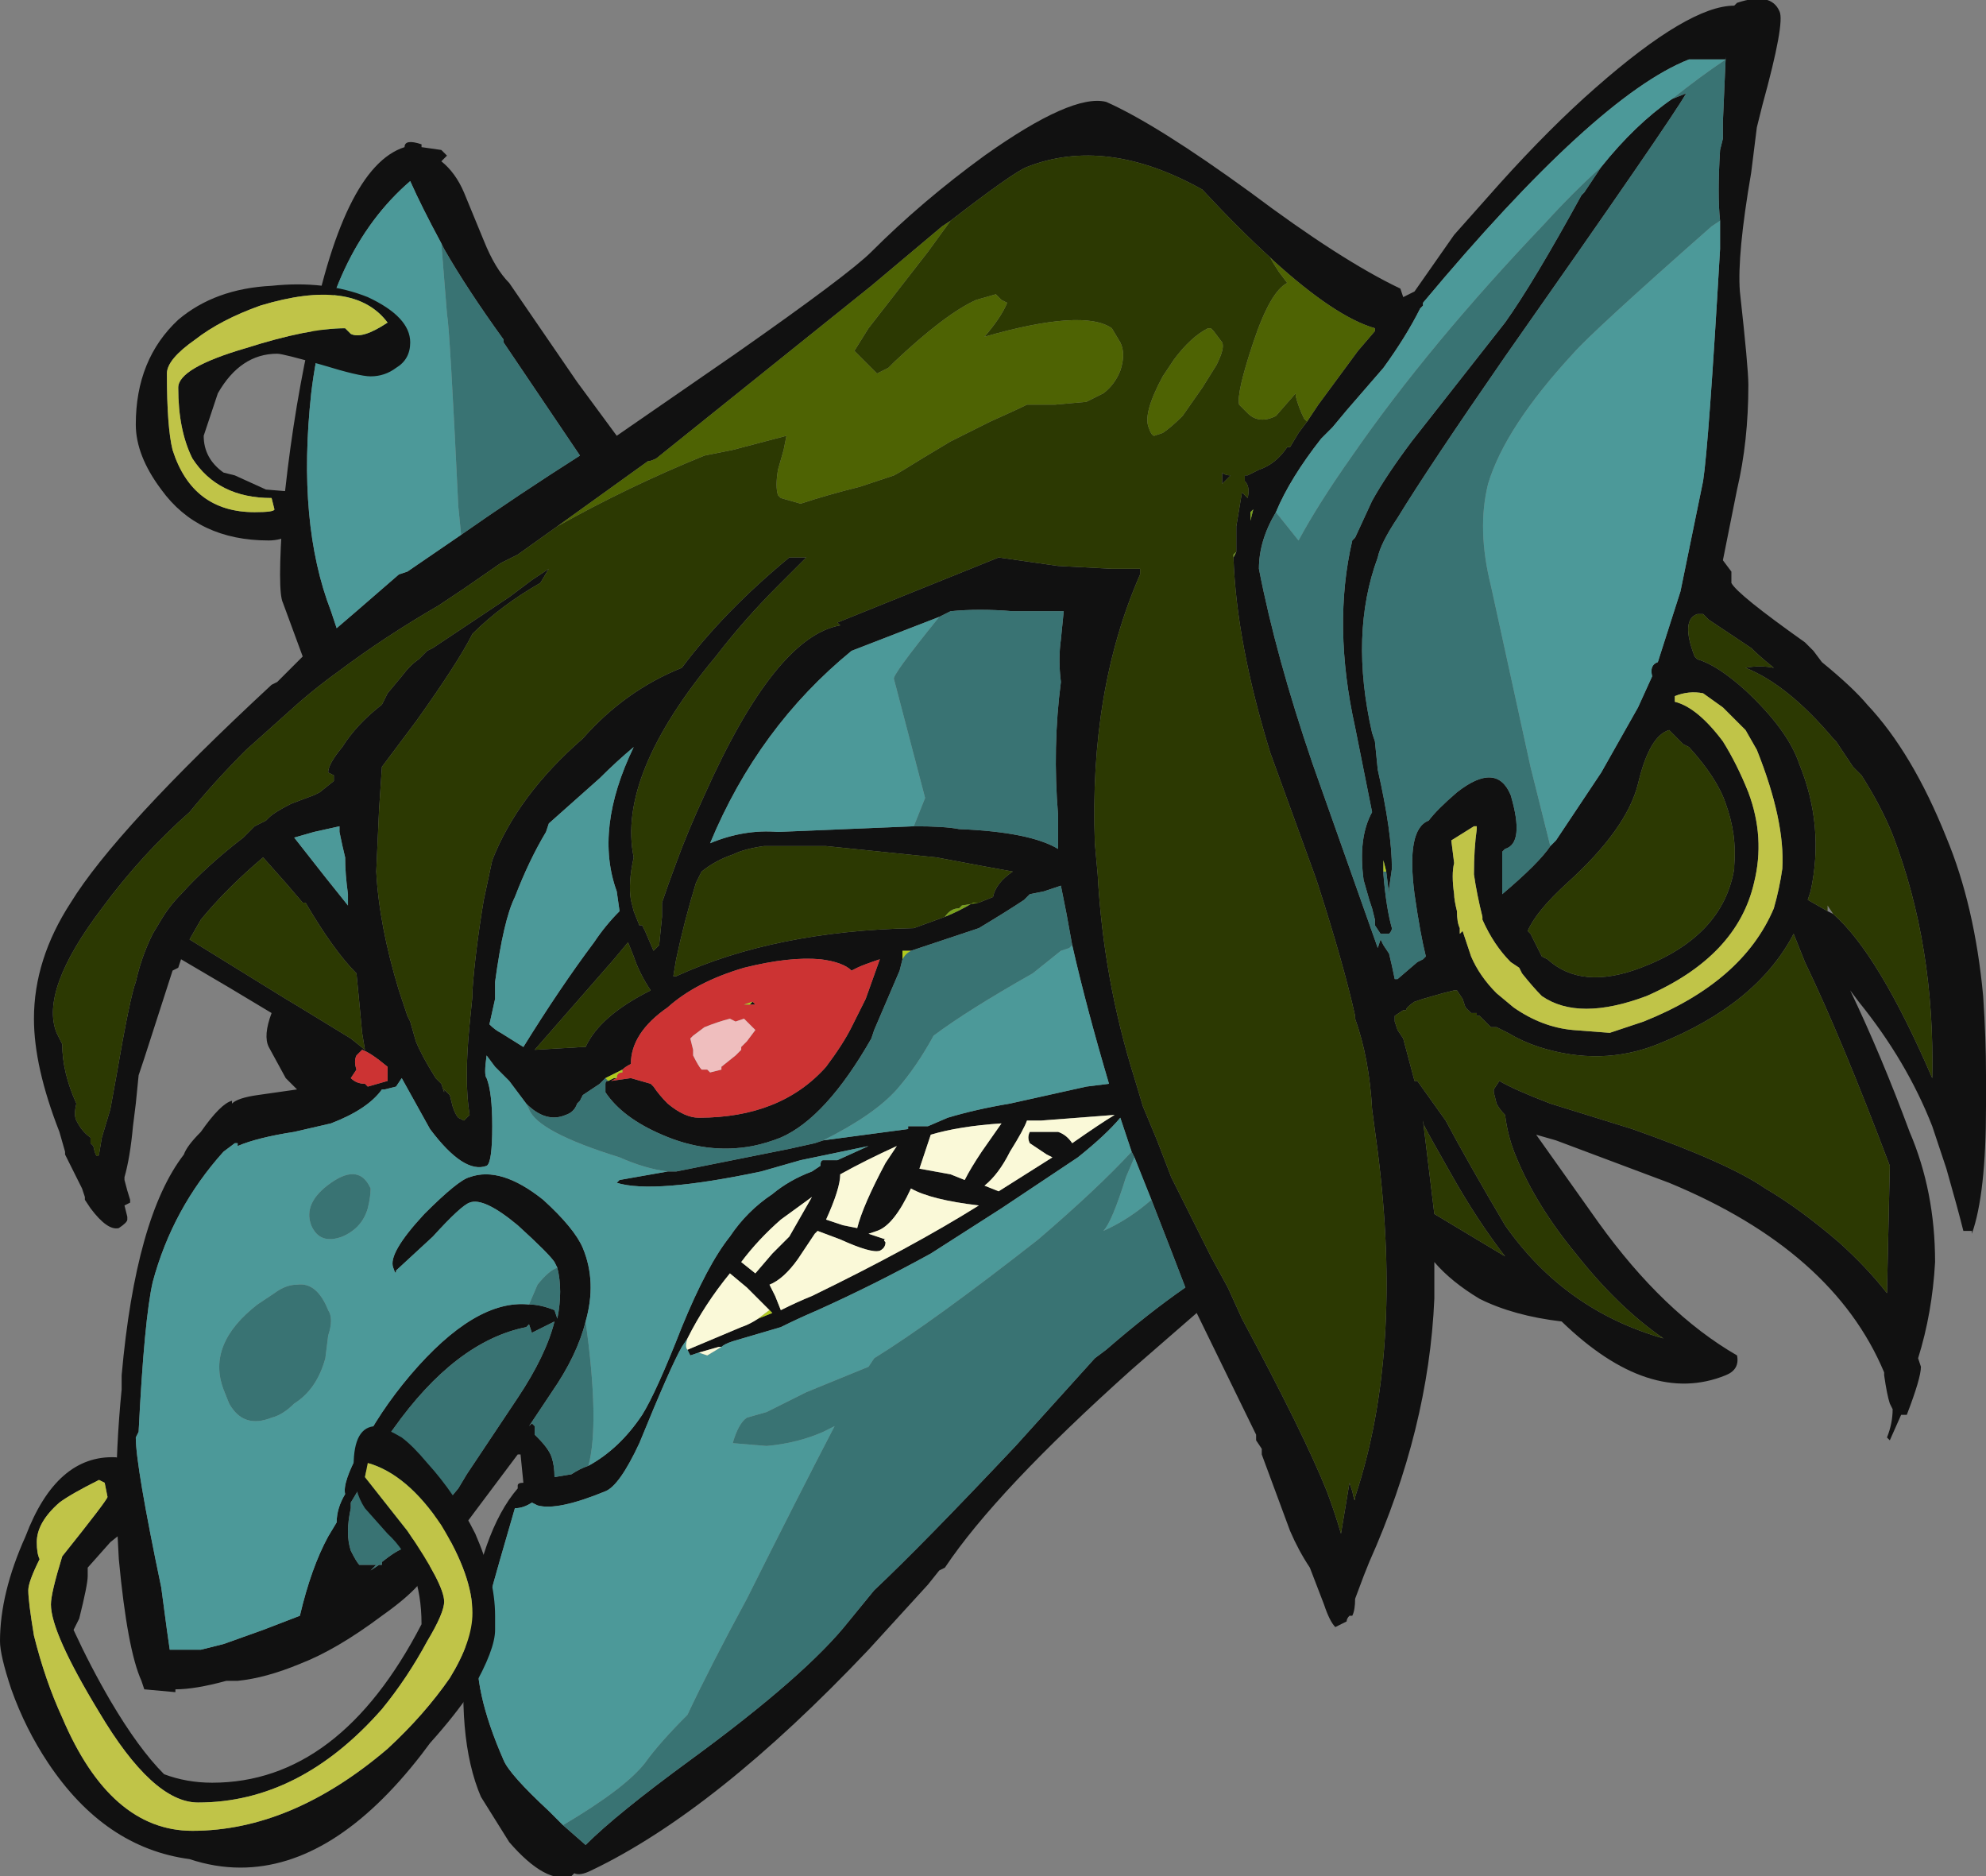 <?xml version="1.0" encoding="UTF-8" standalone="no"?>
<svg xmlns:ffdec="https://www.free-decompiler.com/flash" xmlns:xlink="http://www.w3.org/1999/xlink" ffdec:objectType="shape" height="33.15px" width="35.1px" xmlns="http://www.w3.org/2000/svg">
  <rect width="100%" height="100%" fill="#808080" stroke="none"/>
  <g transform="matrix(1.0, 0.0, 0.0, 1.0, -12.8, 6.05)">
    <path d="M20.25 -3.5 L20.25 -3.45 20.6 -3.4 20.7 -3.3 20.6 -3.2 Q20.85 -3.0 21.0 -2.65 L21.35 -1.8 Q21.55 -1.3 21.8 -1.05 L23.0 0.7 23.7 1.65 25.8 0.2 Q27.8 -1.2 28.2 -1.6 29.1 -2.5 30.2 -3.3 31.75 -4.4 32.35 -4.25 33.25 -3.85 34.9 -2.65 36.5 -1.45 37.55 -0.95 L37.6 -0.8 37.8 -0.9 38.5 -1.9 39.3 -2.8 Q40.2 -3.8 41.0 -4.5 42.65 -5.95 43.45 -5.95 L43.5 -6.0 Q44.1 -6.2 44.25 -5.85 44.35 -5.65 43.95 -4.2 L43.85 -3.8 43.75 -3.0 Q43.5 -1.55 43.55 -0.9 43.7 0.45 43.7 0.75 43.7 1.75 43.5 2.6 L43.25 3.85 43.4 4.05 43.4 4.25 Q43.5 4.45 44.7 5.3 L44.85 5.45 45.0 5.65 Q45.55 6.1 45.8 6.4 46.6 7.25 47.2 8.75 47.7 9.95 47.85 11.55 47.9 12.3 47.9 12.95 L47.9 13.5 Q47.9 15.05 47.65 15.75 L47.65 15.7 47.5 15.7 Q47.4 15.3 47.2 14.6 L46.95 13.85 Q46.5 12.7 45.65 11.65 L45.5 11.45 Q46.05 12.6 46.55 13.95 47.0 15.0 47.0 16.25 46.95 17.15 46.7 17.95 L46.75 18.1 Q46.75 18.3 46.5 18.95 L46.4 18.95 46.2 19.4 46.15 19.35 Q46.25 19.1 46.25 18.85 L46.2 18.75 Q46.15 18.6 46.1 18.25 L46.1 18.2 Q45.2 16.05 42.3 14.85 L40.3 14.1 39.95 14.0 41.05 15.55 Q42.2 17.15 43.5 17.9 43.55 18.15 43.3 18.25 41.95 18.8 40.4 17.3 39.55 17.2 38.95 16.9 38.45 16.6 38.15 16.25 L38.15 16.9 Q38.05 19.2 37.0 21.55 L36.9 21.8 36.75 22.2 Q36.75 22.4 36.7 22.5 L36.65 22.5 Q36.6 22.55 36.6 22.6 L36.4 22.7 Q36.3 22.6 36.2 22.3 L35.95 21.65 Q35.75 21.35 35.6 21.0 L35.1 19.65 35.1 19.55 35.0 19.4 35.0 19.3 33.95 17.15 32.8 18.15 Q30.4 20.3 29.5 21.65 L29.4 21.7 29.2 21.95 28.15 23.1 Q25.45 25.95 23.25 27.0 23.05 27.1 22.95 27.05 L22.9 27.1 Q22.45 27.25 21.8 26.5 L21.3 25.7 Q20.85 24.65 21.05 22.8 21.3 21.0 21.95 20.25 L21.95 20.2 Q21.95 20.15 22.05 20.15 L22.0 19.65 21.95 19.65 21.2 20.65 Q20.8 21.2 20.4 21.55 20.4 21.9 19.55 22.5 18.75 23.1 18.1 23.35 17.5 23.6 17.0 23.65 L16.8 23.65 Q16.25 23.8 15.9 23.8 L15.9 23.85 15.35 23.8 15.3 23.65 Q15.05 23.1 14.9 21.5 L14.85 20.55 Q14.85 19.5 14.95 18.5 L14.95 18.25 Q15.2 15.45 16.05 14.35 16.1 14.2 16.35 13.95 16.7 13.45 16.9 13.4 L16.9 13.45 Q17.0 13.35 17.35 13.3 L18.05 13.2 17.85 13.0 17.55 12.45 Q17.45 12.25 17.6 11.85 L16.85 11.4 16.0 10.9 15.95 11.05 15.85 11.1 15.35 12.65 15.25 12.95 15.2 13.45 15.15 13.85 Q15.1 14.4 15.0 14.75 L15.0 14.8 Q15.05 15.0 15.1 15.15 L15.1 15.2 15.0 15.25 15.05 15.45 15.05 15.5 Q15.05 15.55 14.9 15.65 14.7 15.7 14.4 15.3 L14.3 15.15 14.3 15.1 14.25 14.95 13.95 14.35 13.95 14.3 13.85 13.95 Q13.4 12.8 13.4 11.95 13.4 10.9 14.05 9.9 14.85 8.6 17.6 6.05 L17.7 6.0 18.15 5.55 17.8 4.6 Q17.7 4.4 17.8 3.0 17.95 1.45 18.25 0.05 18.85 -3.1 19.95 -3.45 19.95 -3.6 20.25 -3.5 M20.95 3.4 Q21.95 2.7 23.05 2.0 L21.7 0.0 21.7 -0.05 Q21.05 -0.95 20.65 -1.65 L20.6 -1.75 Q20.25 -2.4 20.05 -2.85 18.6 -1.6 18.3 0.9 18.05 3.2 18.65 4.75 L18.75 5.05 19.1 4.75 19.85 4.1 20.0 4.05 20.95 3.4 M35.25 -1.5 Q34.7 -2.0 34.05 -2.7 32.35 -3.65 30.95 -3.1 30.7 -3.0 29.6 -2.15 L29.45 -2.05 28.2 -1.0 24.4 2.05 Q24.3 2.1 24.25 2.1 L22.65 3.25 21.95 3.75 21.65 3.9 21.0 4.35 20.55 4.65 Q19.6 5.2 18.8 5.8 18.45 6.05 18.1 6.35 17.6 6.8 17.15 7.2 16.6 7.75 16.15 8.3 15.3 9.05 14.6 10.0 13.5 11.45 13.8 12.2 L13.9 12.4 Q13.9 12.9 14.15 13.45 14.1 13.65 14.15 13.75 14.25 13.95 14.4 14.05 L14.4 14.15 14.45 14.2 Q14.5 14.45 14.55 14.35 L14.6 14.05 14.75 13.55 14.85 13.0 Q15.1 11.55 15.2 11.3 15.3 10.85 15.5 10.45 L15.65 10.2 Q15.8 9.95 16.0 9.75 16.45 9.25 17.1 8.75 L17.3 8.55 17.5 8.45 17.55 8.4 Q17.65 8.3 17.95 8.15 L18.35 8.0 18.45 7.95 18.7 7.75 Q18.7 7.7 18.7 7.65 L18.6 7.6 Q18.6 7.45 18.85 7.15 19.1 6.75 19.55 6.4 L19.65 6.2 19.9 5.9 Q20.05 5.7 20.2 5.6 L20.35 5.45 20.45 5.4 21.8 4.5 22.2 4.2 22.5 4.0 22.35 4.25 Q21.65 4.65 21.15 5.15 20.9 5.65 20.15 6.7 L19.55 7.5 19.5 8.25 19.45 9.35 Q19.5 10.3 19.85 11.45 L20.0 11.9 20.05 12.0 20.15 12.35 Q20.25 12.6 20.5 13.0 L20.6 13.1 20.65 13.25 20.65 13.2 20.75 13.3 20.8 13.5 Q20.85 13.65 20.9 13.7 L21.0 13.75 21.1 13.65 Q21.0 13.05 21.1 12.05 L21.15 11.55 21.15 11.45 Q21.2 10.75 21.35 9.85 L21.5 9.15 Q21.95 8.0 23.1 7.0 23.85 6.15 24.85 5.75 25.6 4.75 26.75 3.8 L26.9 3.8 Q27.0 3.8 27.05 3.8 L26.55 4.3 Q25.95 4.9 25.45 5.55 23.7 7.65 24.0 9.1 23.9 9.55 23.95 9.85 L24.0 10.05 24.1 10.3 24.15 10.3 24.2 10.4 24.35 10.75 24.45 10.65 24.5 10.15 24.5 9.9 Q24.6 9.6 24.75 9.2 24.95 8.65 25.25 8.0 26.5 5.2 27.65 5.0 L27.6 4.95 30.45 3.8 31.5 3.95 32.45 4.0 32.95 4.0 32.95 4.1 Q32.05 6.15 32.15 8.85 L32.2 9.4 Q32.3 11.25 32.85 13.0 L33.0 13.5 33.25 14.1 33.5 14.75 34.2 16.15 34.5 16.7 34.75 17.25 Q35.85 19.3 36.25 20.3 36.4 20.7 36.5 21.05 L36.65 20.15 36.7 20.3 Q36.75 20.55 36.75 20.4 37.6 17.85 37.15 14.3 L37.05 13.55 Q37.0 12.65 36.75 11.95 L36.75 11.9 Q36.55 11.0 36.1 9.6 L36.05 9.45 35.25 7.25 Q34.65 5.3 34.6 3.8 L34.65 3.7 34.65 3.25 Q34.7 2.95 34.75 2.65 L34.85 2.75 Q34.9 2.55 34.8 2.45 L34.8 2.35 34.85 2.35 35.05 2.25 Q35.35 2.15 35.55 1.85 L35.6 1.85 35.75 1.6 35.9 1.4 36.1 1.1 36.8 0.15 37.1 -0.2 37.1 -0.25 Q36.4 -0.45 35.3 -1.45 L35.25 -1.5 M43.3 -5.0 L42.65 -5.0 Q41.0 -4.35 37.95 -0.7 L37.95 -0.65 37.9 -0.6 Q37.65 -0.1 37.25 0.45 L36.6 1.2 36.35 1.5 36.15 1.7 Q35.6 2.4 35.35 3.0 35.05 3.5 35.05 4.0 35.35 5.55 36.0 7.45 L37.15 10.7 37.2 10.55 37.25 10.65 37.35 10.8 Q37.4 11.0 37.45 11.25 L37.5 11.25 37.85 10.95 37.95 10.9 38.0 10.85 Q37.9 10.45 37.8 9.75 37.65 8.6 38.05 8.45 38.2 8.25 38.55 7.95 39.25 7.4 39.5 8.0 39.75 8.85 39.4 8.95 L39.35 9.0 39.35 9.75 Q40.0 9.2 40.2 8.9 L40.3 8.8 41.1 7.6 41.75 6.45 42.0 5.9 Q41.95 5.7 42.1 5.65 L42.5 4.4 42.9 2.45 Q43.0 1.8 43.2 -1.65 L43.2 -2.15 Q43.15 -2.6 43.2 -3.4 L43.25 -3.6 43.25 -3.9 43.3 -5.05 43.3 -5.0 M41.1 -3.1 Q41.7 -3.85 42.35 -4.3 L42.6 -4.4 Q42.35 -3.95 39.4 0.25 38.05 2.2 37.5 3.1 37.2 3.55 37.15 3.8 36.65 5.15 37.05 6.9 L37.1 7.05 37.15 7.55 Q37.4 8.65 37.4 9.3 L37.35 9.65 37.35 9.75 37.3 9.35 37.25 9.15 37.25 9.35 37.25 9.4 Q37.3 10.0 37.4 10.35 37.4 10.4 37.35 10.45 L37.2 10.45 37.1 10.3 37.1 10.2 37.05 10.0 37.0 9.85 36.9 9.5 Q36.8 8.75 37.05 8.3 L36.75 6.8 Q36.35 5.0 36.7 3.5 L36.75 3.45 37.05 2.8 Q37.3 2.35 37.75 1.75 L39.4 -0.35 Q39.9 -1.05 40.75 -2.6 L40.8 -2.65 41.1 -3.1 M45.2 10.1 Q46.0 10.8 46.95 13.0 47.0 10.65 46.25 8.7 46.05 8.2 45.7 7.65 L45.55 7.5 45.25 7.05 45.2 7.0 Q44.4 6.05 43.65 5.75 43.9 5.7 44.15 5.75 43.9 5.55 43.75 5.4 L43.0 4.9 42.9 4.8 42.8 4.8 Q42.5 4.9 42.75 5.55 L42.8 5.6 Q43.15 5.7 43.65 6.15 44.4 6.85 44.6 7.45 45.05 8.55 44.8 9.7 L44.75 9.85 45.1 10.05 45.2 10.1 M42.4 6.25 L42.4 6.35 Q42.8 6.45 43.25 7.05 43.5 7.45 43.7 7.95 44.0 8.75 43.8 9.55 43.5 10.85 41.9 11.55 40.7 12.0 40.05 11.55 39.9 11.4 39.7 11.15 L39.65 11.05 39.5 10.95 Q39.2 10.65 39.0 10.2 L39.0 10.15 Q38.9 9.75 38.85 9.4 38.85 8.95 38.9 8.6 L38.9 8.55 38.85 8.55 38.45 8.8 38.5 9.2 Q38.45 9.4 38.5 9.75 38.5 9.85 38.55 10.05 38.55 10.25 38.6 10.35 L38.6 10.45 38.65 10.4 38.8 10.85 Q38.95 11.2 39.25 11.5 L39.55 11.75 Q40.05 12.1 40.6 12.15 L41.25 12.2 41.85 12.0 Q43.6 11.3 44.15 10.0 44.25 9.65 44.3 9.3 44.35 8.45 43.85 7.2 L43.65 6.85 43.25 6.45 42.9 6.2 Q42.65 6.15 42.4 6.25 M42.3 6.85 Q41.95 6.95 41.75 7.8 41.55 8.6 40.5 9.55 39.95 10.05 39.8 10.4 L39.85 10.45 40.05 10.85 40.15 10.9 Q40.75 11.45 41.8 11.05 43.25 10.5 43.45 9.3 L43.45 9.25 Q43.5 8.7 43.3 8.15 43.15 7.7 42.65 7.15 L42.55 7.1 42.3 6.85 M34.9 3.15 L34.95 2.95 34.9 3.0 34.9 3.15 M37.45 11.9 L37.45 12.0 37.5 12.15 37.6 12.3 37.8 13.05 37.85 13.05 38.35 13.75 Q38.75 14.5 39.4 15.6 40.45 17.1 42.2 17.6 41.4 17.05 40.65 16.1 39.95 15.25 39.6 14.4 39.45 14.05 39.4 13.65 39.3 13.55 39.25 13.45 L39.2 13.25 39.2 13.2 39.3 13.05 Q39.55 13.2 40.2 13.45 L41.65 13.9 Q43.35 14.5 44.0 14.95 44.6 15.3 45.3 15.9 45.8 16.35 46.15 16.8 L46.2 14.55 Q45.35 12.3 44.7 10.95 L44.5 10.45 Q43.85 11.7 42.1 12.4 41.1 12.8 40.0 12.45 39.7 12.35 39.45 12.2 L39.25 12.1 39.15 12.1 38.95 11.9 38.9 11.9 38.9 11.85 38.8 11.85 38.7 11.75 38.65 11.6 38.55 11.45 38.5 11.45 38.3 11.5 37.95 11.6 37.8 11.65 Q37.65 11.75 37.65 11.8 L37.6 11.8 37.45 11.9 M37.95 13.75 L38.15 15.4 39.4 16.15 Q38.9 15.5 38.45 14.7 38.05 14.0 37.95 13.8 L37.95 13.75 M34.55 2.35 L34.4 2.5 34.4 2.3 Q34.45 2.35 34.55 2.35 M28.95 8.55 Q29.5 8.55 29.75 8.6 31.0 8.65 31.5 8.95 L31.5 8.35 Q31.4 7.15 31.55 6.0 31.5 5.6 31.55 5.25 L31.6 4.75 30.7 4.75 Q30.1 4.7 29.6 4.75 L29.4 4.85 27.85 5.45 Q26.2 6.8 25.35 8.85 25.95 8.6 26.55 8.65 L28.95 8.55 M30.1 9.9 L30.35 9.8 Q30.4 9.55 30.7 9.35 L30.15 9.25 29.35 9.1 27.4 8.9 26.3 8.9 Q25.95 8.95 25.75 9.05 25.45 9.15 25.2 9.35 L25.1 9.55 Q24.9 10.2 24.75 10.9 L24.7 11.2 24.75 11.2 Q26.5 10.4 28.95 10.35 L29.5 10.15 Q29.75 10.05 30.0 9.9 L30.1 9.9 M23.4 7.7 L22.5 8.5 22.45 8.65 Q22.15 9.15 21.9 9.8 21.7 10.2 21.55 11.3 L21.55 11.6 21.45 12.05 Q21.55 12.15 21.65 12.2 L22.05 12.45 Q22.7 11.4 23.3 10.6 23.5 10.3 23.75 10.05 L23.7 9.7 Q23.3 8.6 24.0 7.15 23.7 7.4 23.4 7.7 M24.0 10.85 L23.9 10.6 23.65 10.9 22.25 12.5 23.1 12.45 23.15 12.45 Q23.4 11.9 24.3 11.45 24.1 11.15 24.0 10.85 M23.7 13.0 L23.6 13.05 23.95 13.0 24.3 13.1 24.35 13.15 Q24.45 13.3 24.6 13.45 24.9 13.7 25.15 13.7 26.6 13.7 27.4 12.8 27.7 12.4 27.85 12.1 L28.1 11.6 28.35 10.9 Q28.05 11.0 27.95 11.05 L27.85 11.1 Q27.7 10.95 27.3 10.9 26.75 10.85 25.95 11.05 25.1 11.3 24.6 11.75 23.95 12.2 23.95 12.75 23.85 12.8 23.8 12.85 L23.5 13.0 23.4 13.1 23.1 13.3 23.05 13.4 23.0 13.45 Q22.95 13.6 22.8 13.65 22.45 13.8 22.1 13.45 L21.8 13.05 21.55 12.8 21.4 12.6 Q21.35 12.95 21.4 13.0 21.5 13.25 21.5 13.85 21.5 14.5 21.4 14.55 21.0 14.7 20.4 13.9 L19.9 13.0 19.8 13.15 19.6 13.2 19.55 13.2 Q19.3 13.55 18.65 13.8 L18.0 13.95 Q17.35 14.05 17.0 14.2 L17.0 14.15 16.95 14.15 16.75 14.3 Q15.85 15.3 15.5 16.6 15.35 17.25 15.25 19.25 L15.2 19.35 Q15.2 19.85 15.65 22.0 L15.75 22.75 15.8 23.1 16.35 23.1 16.75 23.0 17.45 22.75 18.1 22.5 Q18.3 21.65 18.6 21.1 L18.75 20.85 Q18.75 20.6 18.9 20.35 18.85 20.15 19.15 19.6 19.5 18.9 20.05 18.25 21.2 16.9 22.15 17.0 22.35 17.0 22.6 17.1 L22.65 17.25 Q22.75 16.75 22.65 16.35 L22.6 16.25 Q22.5 16.1 21.95 15.6 21.35 15.1 21.1 15.2 20.95 15.25 20.45 15.8 L19.8 16.4 Q19.8 16.5 19.75 16.35 19.65 16.1 20.3 15.4 20.9 14.8 21.1 14.75 21.65 14.55 22.4 15.15 22.95 15.65 23.1 16.0 23.35 16.6 23.15 17.3 23.0 17.9 22.55 18.55 L22.15 19.15 22.2 19.1 22.25 19.15 22.25 19.3 22.3 19.35 Q22.5 19.55 22.55 19.7 22.6 19.85 22.6 20.05 L22.9 20.0 Q23.05 19.9 23.2 19.85 23.75 19.55 24.15 18.95 24.4 18.55 24.85 17.4 25.3 16.3 25.7 15.8 26.0 15.35 26.45 15.05 26.75 14.8 27.15 14.65 L27.3 14.55 Q27.3 14.45 27.35 14.45 L27.6 14.45 28.15 14.2 26.95 14.45 26.25 14.65 Q24.35 15.05 23.7 14.85 L23.75 14.8 24.6 14.65 24.75 14.65 26.75 14.25 27.2 14.15 27.35 14.1 28.85 13.9 28.85 13.85 29.2 13.85 29.55 13.7 Q30.05 13.55 30.65 13.45 L32.0 13.15 32.4 13.1 Q32.0 11.75 31.75 10.65 L31.65 10.1 31.55 9.6 31.25 9.7 31.0 9.75 30.9 9.85 Q30.6 10.05 30.1 10.35 L28.9 10.75 28.75 10.75 28.75 10.9 28.7 11.1 28.25 12.15 28.2 12.3 Q27.4 13.7 26.6 14.05 26.35 14.15 26.1 14.2 25.3 14.35 24.5 14.0 23.8 13.7 23.5 13.25 L23.5 13.1 Q23.5 13.05 23.55 13.05 L23.65 13.0 23.7 13.0 M26.05 11.7 L26.1 11.65 26.15 11.7 26.05 11.7 M31.5 13.95 Q31.65 14.0 31.75 14.15 32.25 13.8 32.5 13.65 L31.2 13.75 30.95 13.75 Q30.9 13.9 30.65 14.3 30.45 14.7 30.2 14.9 L30.45 15.0 31.4 14.4 31.3 14.35 31.0 14.15 Q30.95 14.05 31.0 13.95 L31.5 13.95 M29.25 14.0 L29.05 14.6 29.6 14.7 29.85 14.8 Q29.95 14.6 30.15 14.3 L30.5 13.8 Q29.75 13.85 29.25 14.0 M32.85 14.4 L32.8 14.3 32.6 13.7 Q32.35 14.0 31.85 14.4 L30.5 15.3 29.25 16.1 Q28.25 16.65 27.25 17.1 26.9 17.25 26.6 17.4 L25.75 17.65 Q25.6 17.7 25.55 17.75 L25.5 17.75 25.15 17.85 25.0 17.9 24.95 17.8 25.9 17.4 Q26.05 17.35 26.2 17.25 L26.45 17.15 26.4 17.1 26.0 16.7 25.7 16.45 Q25.25 17.0 24.95 17.6 L24.85 17.75 Q24.65 18.1 24.1 19.45 23.75 20.2 23.5 20.3 22.65 20.65 22.3 20.55 L22.2 20.5 Q22.05 20.6 21.9 20.6 21.3 22.65 21.25 23.0 21.15 23.8 21.7 25.05 21.8 25.3 22.5 25.95 L22.75 26.2 23.15 26.55 Q23.7 26.0 25.0 25.05 27.05 23.55 27.8 22.6 L28.25 22.05 Q29.1 21.25 30.75 19.5 L32.15 17.95 32.35 17.8 Q33.1 17.15 33.75 16.7 L33.5 16.05 33.15 15.15 32.85 14.4 M28.65 14.2 Q28.1 14.45 27.65 14.7 27.65 14.95 27.4 15.5 L27.7 15.6 27.95 15.65 Q28.05 15.25 28.45 14.5 L28.65 14.2 M28.15 15.75 L28.45 15.85 Q28.4 15.85 28.45 15.9 28.45 16.0 28.35 16.05 28.2 16.1 27.65 15.85 L27.25 15.7 27.2 15.75 26.9 16.2 Q26.65 16.55 26.4 16.65 L26.5 16.85 26.6 17.1 Q26.9 16.95 27.15 16.85 28.9 16.0 30.1 15.25 29.25 15.15 28.9 14.95 28.6 15.6 28.3 15.7 L28.15 15.75 M26.6 15.5 Q26.2 15.85 25.9 16.25 L26.15 16.45 26.45 16.1 26.75 15.8 27.15 15.1 26.6 15.5 M16.15 10.55 L17.85 11.6 18.1 11.75 19.0 12.3 19.25 12.5 19.2 12.2 Q19.15 11.65 19.1 11.15 18.7 10.75 18.2 9.9 L18.15 9.9 17.85 9.55 17.45 9.1 Q16.8 9.65 16.35 10.2 L16.15 10.55 M18.35 8.65 L18.0 8.75 18.55 9.45 18.95 9.95 18.95 9.75 Q18.9 9.4 18.9 9.1 18.85 8.9 18.8 8.65 L18.8 8.55 18.35 8.65 M19.65 13.05 L19.65 12.8 Q19.35 12.55 19.2 12.5 L19.1 12.6 Q19.05 12.7 19.1 12.85 L19.0 13.0 Q19.1 13.1 19.25 13.1 L19.3 13.15 19.65 13.05 M22.15 17.35 L22.1 17.4 Q20.85 17.65 19.75 19.2 19.3 19.8 19.15 20.25 L19.0 20.5 19.0 20.6 Q18.9 21.05 19.0 21.35 19.1 21.55 19.15 21.6 L19.45 21.6 Q19.4 21.65 19.35 21.7 L19.5 21.6 19.55 21.6 19.55 21.55 Q19.8 21.35 19.95 21.3 L20.65 20.55 20.9 20.25 21.05 20.0 21.95 18.65 Q22.45 17.9 22.6 17.3 L22.2 17.5 22.15 17.35" fill="#111111" fill-rule="evenodd" stroke="none"/>
    <path d="M20.6 -1.75 L20.65 -1.65 Q21.05 -0.95 21.7 -0.05 L21.7 0.0 23.05 2.0 Q21.95 2.7 20.95 3.4 L20.9 2.9 Q20.75 -0.25 20.7 -0.5 L20.6 -1.75 M35.35 3.0 L35.75 3.5 Q36.1 2.85 36.7 2.0 38.05 0.05 40.1 -2.1 40.6 -2.65 41.1 -3.1 L40.8 -2.65 40.75 -2.6 Q39.9 -1.05 39.4 -0.35 L37.75 1.75 Q37.3 2.35 37.05 2.8 L36.75 3.45 36.7 3.5 Q36.35 5.0 36.75 6.8 L37.05 8.3 Q36.8 8.75 36.9 9.5 L37.0 9.85 37.05 10.0 37.1 10.2 37.1 10.3 37.2 10.45 37.35 10.45 Q37.4 10.4 37.4 10.35 37.3 10.0 37.25 9.4 L37.25 9.35 37.3 9.35 37.35 9.75 37.35 9.65 37.4 9.3 Q37.4 8.65 37.15 7.55 L37.1 7.05 37.05 6.9 Q36.65 5.15 37.15 3.8 37.2 3.55 37.5 3.1 38.05 2.2 39.4 0.25 42.35 -3.95 42.6 -4.4 L42.35 -4.3 Q42.85 -4.7 43.3 -5.0 L43.3 -5.05 43.25 -3.9 43.25 -3.6 43.2 -3.4 Q43.15 -2.6 43.2 -2.15 L43.05 -2.05 Q40.95 -0.2 40.6 0.2 39.4 1.5 39.1 2.5 38.9 3.3 39.15 4.3 L39.85 7.5 40.2 8.9 Q40.0 9.2 39.35 9.75 L39.35 9.0 39.4 8.95 Q39.75 8.85 39.5 8.0 39.25 7.4 38.55 7.95 38.2 8.25 38.05 8.45 37.65 8.6 37.8 9.75 37.9 10.45 38.0 10.85 L37.95 10.9 37.85 10.95 37.5 11.25 37.45 11.25 Q37.4 11.0 37.35 10.8 L37.25 10.65 37.2 10.55 37.15 10.7 36.0 7.45 Q35.35 5.55 35.05 4.0 35.05 3.5 35.35 3.0 M29.4 4.85 L29.6 4.75 Q30.1 4.7 30.7 4.75 L31.6 4.75 31.55 5.25 Q31.5 5.6 31.55 6.0 31.4 7.15 31.5 8.35 L31.5 8.95 Q31.0 8.65 29.75 8.6 29.5 8.55 28.95 8.55 L29.15 8.05 28.6 5.95 Q28.55 5.9 29.4 4.85 M23.55 13.05 Q23.5 13.05 23.5 13.1 L23.5 13.25 Q23.8 13.7 24.5 14.0 25.3 14.35 26.1 14.2 26.35 14.15 26.6 14.05 27.4 13.7 28.2 12.3 L28.25 12.15 28.7 11.1 28.75 10.9 Q28.8 10.8 28.9 10.75 L30.1 10.35 Q30.6 10.05 30.9 9.85 L31.0 9.75 31.25 9.7 31.55 9.6 31.65 10.1 31.75 10.65 31.7 10.7 31.55 10.75 31.05 11.15 Q29.9 11.8 29.3 12.25 29.0 12.8 28.65 13.2 28.25 13.65 27.35 14.1 L27.2 14.15 26.75 14.25 24.75 14.65 24.6 14.65 Q24.2 14.6 23.75 14.4 22.3 13.95 22.15 13.55 L22.1 13.45 Q22.45 13.8 22.8 13.65 22.95 13.6 23.0 13.45 L23.05 13.4 23.1 13.3 23.4 13.1 23.5 13.0 23.55 13.05 M23.2 19.85 Q23.05 19.9 22.9 20.0 L22.6 20.05 Q22.6 19.85 22.55 19.7 22.5 19.55 22.3 19.35 L22.25 19.3 22.25 19.15 22.2 19.1 22.15 19.15 22.55 18.55 Q23.0 17.9 23.15 17.3 23.4 19.1 23.2 19.85 M22.65 16.35 Q22.75 16.75 22.65 17.25 L22.6 17.1 Q22.35 17.0 22.15 17.0 L22.3 16.65 Q22.5 16.4 22.65 16.35 M32.8 14.3 L32.85 14.4 32.7 14.75 Q32.45 15.55 32.3 15.7 32.75 15.5 33.15 15.15 L33.5 16.05 33.75 16.7 Q33.1 17.15 32.35 17.8 L32.15 17.95 30.75 19.5 Q29.1 21.25 28.25 22.05 L27.8 22.6 Q27.05 23.55 25.0 25.05 23.7 26.0 23.15 26.55 L22.75 26.2 Q23.85 25.55 24.2 25.1 24.45 24.75 24.95 24.25 25.35 23.4 26.0 22.2 26.9 20.4 27.55 19.15 L27.35 19.25 Q26.9 19.45 26.35 19.5 L25.75 19.45 Q25.85 19.1 26.0 19.0 L26.35 18.9 27.05 18.55 28.15 18.1 28.25 17.95 Q29.3 17.3 31.15 15.85 32.2 14.95 32.8 14.3 M22.15 17.35 L22.2 17.5 22.6 17.3 Q22.45 17.9 21.95 18.65 L21.05 20.0 20.9 20.25 20.65 20.55 19.95 21.3 Q19.8 21.35 19.55 21.55 L19.55 21.6 19.5 21.6 19.35 21.7 Q19.4 21.65 19.45 21.6 L19.15 21.6 Q19.1 21.55 19.0 21.35 18.9 21.05 19.0 20.6 L19.0 20.5 19.15 20.25 Q19.3 19.8 19.75 19.2 20.85 17.65 22.1 17.4 L22.15 17.35 M18.85 15.8 Q18.45 15.95 18.3 15.6 18.15 15.2 18.65 14.85 19.15 14.5 19.35 14.95 19.35 15.1 19.3 15.3 19.2 15.65 18.85 15.8 M18.6 17.1 Q18.7 17.25 18.6 17.55 L18.55 17.95 Q18.4 18.5 18.0 18.75 17.8 18.95 17.6 19.0 17.1 19.2 16.85 18.75 L16.75 18.5 Q16.45 17.7 17.35 17.0 L17.65 16.8 Q17.85 16.65 18.05 16.65 18.4 16.6 18.6 17.1" fill="#397373" fill-rule="evenodd" stroke="none"/>
    <path d="M20.6 -1.75 L20.7 -0.5 Q20.75 -0.25 20.9 2.9 L20.95 3.4 20.0 4.05 19.85 4.1 19.1 4.75 18.75 5.05 18.65 4.75 Q18.05 3.2 18.3 0.9 18.6 -1.6 20.05 -2.85 20.25 -2.4 20.6 -1.75 M35.35 3.0 Q35.6 2.4 36.15 1.7 L36.35 1.5 36.6 1.2 37.25 0.45 Q37.65 -0.1 37.9 -0.6 L37.95 -0.65 37.95 -0.7 Q41.0 -4.35 42.65 -5.0 L43.3 -5.0 Q42.85 -4.7 42.35 -4.3 41.7 -3.85 41.1 -3.1 40.6 -2.65 40.1 -2.1 38.05 0.05 36.7 2.0 36.1 2.85 35.75 3.5 L35.35 3.0 M43.2 -2.15 L43.2 -1.65 Q43.0 1.8 42.9 2.45 L42.5 4.4 42.1 5.65 Q41.95 5.7 42.0 5.9 L41.75 6.45 41.1 7.6 40.3 8.8 40.2 8.9 39.85 7.5 39.15 4.3 Q38.9 3.3 39.1 2.5 39.4 1.5 40.6 0.2 40.95 -0.2 43.05 -2.05 L43.2 -2.15 M29.4 4.85 Q28.55 5.9 28.6 5.95 L29.15 8.05 28.95 8.55 26.55 8.65 Q25.95 8.6 25.35 8.85 26.2 6.8 27.85 5.45 L29.4 4.85 M23.4 7.7 Q23.7 7.4 24.0 7.15 23.3 8.6 23.7 9.7 L23.75 10.05 Q23.5 10.3 23.3 10.6 22.7 11.4 22.05 12.45 L21.65 12.2 Q21.55 12.15 21.45 12.05 L21.55 11.6 21.55 11.3 Q21.7 10.2 21.9 9.8 22.15 9.15 22.45 8.65 L22.5 8.5 23.4 7.7 M31.75 10.65 Q32.0 11.75 32.4 13.1 L32.0 13.15 30.65 13.45 Q30.05 13.55 29.55 13.7 L29.2 13.85 28.85 13.85 28.85 13.9 27.35 14.1 Q28.25 13.65 28.65 13.2 29.0 12.8 29.3 12.25 29.9 11.8 31.05 11.15 L31.55 10.75 31.7 10.7 31.75 10.65 M24.6 14.65 L23.75 14.8 23.7 14.85 Q24.35 15.05 26.25 14.65 L26.95 14.45 28.15 14.2 27.6 14.45 27.35 14.45 Q27.3 14.45 27.3 14.55 L27.15 14.65 Q26.75 14.8 26.45 15.05 26.0 15.35 25.7 15.8 25.3 16.3 24.85 17.4 24.4 18.55 24.15 18.95 23.75 19.55 23.2 19.85 23.4 19.1 23.15 17.3 23.35 16.6 23.1 16.0 22.95 15.65 22.4 15.15 21.65 14.55 21.1 14.75 20.9 14.8 20.3 15.4 19.65 16.1 19.75 16.35 19.8 16.5 19.8 16.4 L20.45 15.8 Q20.95 15.25 21.1 15.2 21.35 15.1 21.95 15.6 22.5 16.1 22.6 16.25 L22.65 16.35 Q22.5 16.4 22.3 16.65 L22.15 17.0 Q21.2 16.9 20.05 18.25 19.5 18.9 19.15 19.6 18.85 20.15 18.9 20.35 18.75 20.6 18.75 20.85 L18.6 21.1 Q18.3 21.65 18.1 22.5 L17.45 22.75 16.75 23.0 16.35 23.1 15.8 23.1 15.75 22.75 15.65 22.0 Q15.2 19.85 15.2 19.35 L15.25 19.25 Q15.35 17.25 15.5 16.6 15.85 15.3 16.75 14.3 L16.95 14.15 17.0 14.15 17.0 14.2 Q17.35 14.05 18.0 13.95 L18.65 13.8 Q19.3 13.55 19.55 13.2 L19.6 13.2 19.8 13.15 19.9 13.0 20.4 13.9 Q21.0 14.7 21.4 14.55 21.5 14.5 21.5 13.85 21.5 13.25 21.4 13.0 21.35 12.95 21.4 12.6 L21.55 12.8 21.8 13.05 22.1 13.45 22.15 13.55 Q22.3 13.95 23.75 14.4 24.2 14.6 24.6 14.65 M32.8 14.3 Q32.2 14.95 31.15 15.85 29.3 17.3 28.25 17.95 L28.15 18.1 27.05 18.55 26.35 18.9 26.0 19.0 Q25.85 19.1 25.75 19.45 L26.35 19.5 Q26.9 19.45 27.35 19.25 L27.55 19.15 Q26.9 20.4 26.0 22.2 25.35 23.4 24.95 24.25 24.45 24.75 24.2 25.1 23.85 25.55 22.75 26.2 L22.5 25.95 Q21.8 25.3 21.7 25.05 21.15 23.8 21.25 23.0 21.3 22.65 21.9 20.6 22.05 20.6 22.2 20.5 L22.3 20.55 Q22.65 20.65 23.5 20.3 23.75 20.2 24.1 19.45 24.65 18.1 24.85 17.75 L24.95 17.6 Q24.9 17.75 24.95 17.8 L25.0 17.9 25.15 17.85 25.3 17.9 25.55 17.75 Q25.6 17.7 25.75 17.65 L26.6 17.4 Q26.9 17.25 27.25 17.1 28.25 16.65 29.25 16.1 L30.5 15.3 31.85 14.4 Q32.35 14.0 32.6 13.7 L32.8 14.3 M33.15 15.15 Q32.75 15.5 32.3 15.7 32.45 15.55 32.7 14.75 L32.85 14.4 33.15 15.15 M18.35 8.65 L18.8 8.55 18.8 8.65 Q18.85 8.9 18.9 9.1 18.9 9.4 18.95 9.75 L18.95 9.95 18.55 9.45 18.0 8.75 18.35 8.65 M18.6 17.1 Q18.4 16.6 18.05 16.65 17.85 16.65 17.65 16.8 L17.35 17.0 Q16.45 17.7 16.75 18.5 L16.85 18.75 Q17.1 19.2 17.6 19.0 17.8 18.95 18.0 18.75 18.4 18.5 18.55 17.95 L18.6 17.55 Q18.7 17.25 18.6 17.1 M18.85 15.8 Q19.2 15.65 19.3 15.3 19.35 15.1 19.35 14.95 19.15 14.5 18.65 14.85 18.15 15.2 18.3 15.6 18.45 15.95 18.85 15.8" fill="#4c9999" fill-rule="evenodd" stroke="none"/>
    <path d="M42.4 6.25 Q42.65 6.15 42.9 6.2 L43.25 6.45 43.65 6.85 43.85 7.2 Q44.35 8.45 44.3 9.3 44.25 9.65 44.15 10.0 43.6 11.3 41.85 12.0 L41.25 12.2 40.6 12.15 Q40.05 12.1 39.55 11.75 L39.25 11.5 Q38.95 11.2 38.8 10.85 L38.65 10.4 38.6 10.45 38.6 10.35 Q38.55 10.25 38.55 10.05 38.5 9.85 38.5 9.75 38.45 9.4 38.5 9.2 L38.45 8.8 38.85 8.55 38.9 8.55 38.9 8.6 Q38.85 8.95 38.85 9.4 38.9 9.75 39.0 10.15 L39.0 10.2 Q39.2 10.65 39.5 10.95 L39.65 11.05 39.7 11.15 Q39.9 11.4 40.05 11.55 40.7 12.0 41.9 11.55 43.5 10.85 43.8 9.55 44.0 8.75 43.7 7.95 43.5 7.45 43.25 7.05 42.8 6.45 42.4 6.35 L42.4 6.25" fill="#c0c448" fill-rule="evenodd" stroke="none"/>
    <path d="M29.25 14.0 Q29.75 13.85 30.5 13.8 L30.15 14.3 Q29.95 14.6 29.85 14.8 L29.6 14.7 29.05 14.6 29.25 14.0 M31.5 13.95 L31.0 13.95 Q30.95 14.05 31.0 14.15 L31.3 14.35 31.4 14.4 30.45 15.0 30.2 14.9 Q30.45 14.7 30.65 14.3 30.9 13.9 30.95 13.75 L31.2 13.75 32.5 13.65 Q32.25 13.8 31.75 14.15 31.65 14.0 31.5 13.95 M25.55 17.75 L25.3 17.9 25.15 17.85 25.5 17.75 25.55 17.75 M24.95 17.8 Q24.9 17.75 24.95 17.6 25.25 17.0 25.7 16.45 L26.0 16.7 26.4 17.1 26.2 17.25 Q26.05 17.35 25.9 17.4 L24.95 17.8 M26.6 15.5 L27.15 15.1 26.75 15.8 26.45 16.1 26.15 16.45 25.9 16.25 Q26.2 15.85 26.6 15.5 M28.15 15.75 L28.3 15.7 Q28.6 15.6 28.9 14.95 29.25 15.15 30.1 15.25 28.9 16.0 27.15 16.85 26.9 16.95 26.6 17.1 L26.5 16.85 26.4 16.65 Q26.65 16.55 26.9 16.2 L27.2 15.75 27.25 15.7 27.65 15.85 Q28.2 16.1 28.35 16.05 28.45 16.0 28.45 15.9 28.4 15.85 28.45 15.85 L28.15 15.75 M28.65 14.2 L28.45 14.5 Q28.05 15.25 27.95 15.65 L27.7 15.6 27.4 15.5 Q27.65 14.95 27.65 14.7 28.1 14.45 28.65 14.2" fill="#faf9d8" fill-rule="evenodd" stroke="none"/>
    <path d="M25.6 12.05 L25.6 12.05 M25.0 12.3 L25.05 12.5 Q25.05 12.55 25.05 12.6 25.15 12.8 25.2 12.85 L25.3 12.85 25.35 12.9 25.55 12.85 25.55 12.8 25.8 12.6 25.9 12.5 25.9 12.45 26.0 12.35 26.15 12.15 25.95 11.95 25.8 12.0 25.7 11.95 Q25.5 12.0 25.25 12.1 L25.05 12.25 25.0 12.3 M23.8 12.85 Q23.85 12.8 23.95 12.75 23.95 12.2 24.6 11.75 25.1 11.3 25.95 11.05 26.75 10.85 27.3 10.9 27.7 10.95 27.85 11.1 L27.95 11.05 Q28.05 11.0 28.35 10.9 L28.1 11.6 27.85 12.1 Q27.7 12.4 27.4 12.8 26.6 13.7 25.15 13.7 24.9 13.7 24.6 13.45 24.45 13.3 24.35 13.15 L24.3 13.1 23.95 13.0 23.6 13.05 23.7 13.0 Q23.7 12.9 23.8 12.9 L23.8 12.85 M26.1 11.65 L25.95 11.7 26.05 11.7 26.15 11.7 26.1 11.65 M19.65 13.05 L19.3 13.15 19.25 13.1 Q19.1 13.1 19.0 13.0 L19.1 12.85 Q19.05 12.7 19.1 12.6 L19.2 12.5 Q19.35 12.55 19.65 12.8 L19.65 13.05" fill="#cc3333" fill-rule="evenodd" stroke="none"/>
    <path d="M29.6 -2.15 Q30.7 -3.0 30.95 -3.1 32.35 -3.65 34.05 -2.7 34.7 -2.0 35.25 -1.5 35.3 -1.4 35.4 -1.25 L35.55 -1.05 Q35.25 -0.9 34.95 0.0 34.65 0.9 34.7 1.1 L34.85 1.25 Q35.05 1.45 35.35 1.3 L35.7 0.9 35.7 0.95 Q35.75 1.15 35.85 1.35 L35.9 1.4 35.75 1.6 35.6 1.85 35.55 1.85 Q35.35 2.15 35.05 2.25 L34.85 2.35 34.8 2.35 34.8 2.45 Q34.9 2.55 34.85 2.75 L34.75 2.65 Q34.7 2.95 34.65 3.25 L34.65 3.7 34.6 3.75 34.6 3.8 Q34.65 5.3 35.25 7.25 L36.05 9.45 36.1 9.6 Q36.55 11.0 36.75 11.9 L36.75 11.95 Q37.0 12.65 37.05 13.55 L37.15 14.3 Q37.6 17.85 36.75 20.4 36.75 20.55 36.7 20.3 L36.65 20.15 36.5 21.05 Q36.4 20.7 36.25 20.3 35.85 19.3 34.75 17.25 L34.5 16.7 34.2 16.15 33.5 14.75 33.25 14.1 33.0 13.5 32.85 13.0 Q32.3 11.25 32.2 9.4 L32.15 8.85 Q32.05 6.15 32.95 4.1 L32.95 4.0 32.45 4.0 31.5 3.95 30.45 3.8 27.6 4.95 27.65 5.0 Q26.5 5.2 25.25 8.0 24.95 8.65 24.75 9.2 24.6 9.6 24.5 9.9 L24.5 10.15 24.45 10.65 24.35 10.75 24.2 10.4 24.15 10.3 24.1 10.3 24.0 10.05 23.95 9.85 Q23.9 9.55 24.0 9.1 23.7 7.65 25.45 5.55 25.95 4.9 26.55 4.3 L27.05 3.8 Q27.0 3.8 26.9 3.8 L26.75 3.8 Q25.6 4.75 24.85 5.75 23.85 6.15 23.1 7.0 21.95 8.0 21.5 9.15 L21.35 9.85 Q21.2 10.75 21.15 11.45 L21.15 11.55 21.1 12.05 Q21.0 13.05 21.1 13.65 L21.0 13.75 20.9 13.7 Q20.85 13.65 20.8 13.5 L20.75 13.3 20.65 13.2 20.65 13.25 20.6 13.1 20.5 13.0 Q20.25 12.6 20.15 12.35 L20.05 12.0 20.0 11.9 19.85 11.45 Q19.5 10.3 19.45 9.35 L19.5 8.25 19.55 7.5 20.15 6.7 Q20.9 5.65 21.15 5.15 21.65 4.65 22.35 4.25 L22.5 4.0 22.2 4.2 21.8 4.5 20.45 5.4 20.35 5.45 20.2 5.6 Q20.05 5.7 19.9 5.9 L19.65 6.2 19.55 6.4 Q19.1 6.75 18.85 7.15 18.6 7.45 18.6 7.6 L18.7 7.65 Q18.7 7.7 18.7 7.75 L18.45 7.95 18.35 8.0 17.95 8.15 Q17.65 8.3 17.55 8.4 L17.5 8.45 17.3 8.55 17.1 8.75 Q16.45 9.25 16.0 9.75 15.8 9.95 15.65 10.2 L15.5 10.45 Q15.3 10.85 15.2 11.3 15.1 11.55 14.85 13.0 L14.75 13.55 14.6 14.05 14.55 14.35 Q14.5 14.45 14.45 14.2 L14.4 14.15 14.4 14.05 Q14.25 13.95 14.15 13.75 14.1 13.65 14.15 13.45 13.9 12.9 13.9 12.4 L13.8 12.2 Q13.5 11.45 14.6 10.0 15.3 9.05 16.15 8.3 16.6 7.75 17.15 7.2 17.6 6.8 18.1 6.35 18.45 6.05 18.8 5.8 19.6 5.2 20.55 4.65 L21.0 4.35 21.65 3.9 21.95 3.75 22.65 3.25 Q23.9 2.55 25.25 2.0 L25.75 1.9 26.7 1.65 26.65 1.9 26.55 2.25 Q26.5 2.55 26.55 2.7 L26.6 2.75 26.95 2.85 Q27.4 2.7 28.0 2.55 L28.6 2.35 Q28.7 2.3 29.1 2.05 L29.6 1.75 30.3 1.4 Q30.75 1.2 30.95 1.1 L31.45 1.1 32.0 1.05 32.3 0.9 Q32.5 0.75 32.6 0.5 32.7 0.2 32.6 0.0 L32.45 -0.25 Q31.95 -0.6 30.2 -0.1 30.5 -0.45 30.6 -0.7 L30.5 -0.75 30.4 -0.85 30.05 -0.75 Q29.5 -0.5 28.6 0.35 L28.5 0.45 28.3 0.55 27.9 0.15 28.15 -0.25 29.2 -1.6 29.6 -2.15 M34.2 -0.25 L34.15 -0.25 Q33.85 -0.1 33.55 0.3 33.45 0.45 33.35 0.6 33.0 1.25 33.1 1.5 33.15 1.65 33.2 1.65 L33.35 1.6 Q33.5 1.5 33.7 1.3 L34.05 0.8 34.3 0.4 Q34.45 0.1 34.4 0.0 L34.25 -0.2 34.2 -0.25 M45.1 10.05 L44.75 9.85 44.8 9.7 Q45.05 8.55 44.6 7.45 44.4 6.85 43.65 6.15 43.15 5.7 42.8 5.6 L42.75 5.55 Q42.5 4.9 42.8 4.8 L42.9 4.8 43.0 4.9 43.75 5.4 Q43.9 5.55 44.15 5.75 43.9 5.7 43.65 5.75 44.4 6.05 45.2 7.0 L45.25 7.05 45.55 7.5 45.7 7.65 Q46.05 8.2 46.25 8.7 47.0 10.65 46.95 13.0 46.0 10.8 45.2 10.1 L45.1 9.95 45.1 10.05 M42.3 6.85 L42.55 7.1 42.65 7.15 Q43.15 7.7 43.3 8.15 43.5 8.7 43.45 9.25 L43.45 9.3 Q43.25 10.5 41.8 11.05 40.75 11.45 40.15 10.9 L40.05 10.85 39.85 10.45 39.8 10.4 Q39.95 10.05 40.5 9.55 41.55 8.6 41.75 7.8 41.95 6.95 42.3 6.85 M37.45 11.9 L37.6 11.8 37.65 11.8 Q37.65 11.75 37.8 11.65 L37.95 11.6 38.3 11.5 38.5 11.45 38.55 11.45 38.65 11.6 38.7 11.75 38.8 11.85 38.9 11.85 38.9 11.9 38.95 11.9 39.15 12.1 39.25 12.1 39.45 12.2 Q39.7 12.35 40.0 12.45 41.1 12.8 42.1 12.4 43.85 11.7 44.5 10.45 L44.7 10.95 Q45.35 12.3 46.2 14.55 L46.15 16.8 Q45.8 16.35 45.3 15.9 44.6 15.3 44.0 14.95 43.35 14.5 41.65 13.9 L40.2 13.45 Q39.55 13.2 39.3 13.05 L39.2 13.2 39.2 13.25 39.25 13.45 Q39.3 13.55 39.4 13.65 39.45 14.05 39.6 14.4 39.95 15.25 40.65 16.1 41.4 17.05 42.2 17.6 40.45 17.1 39.4 15.6 38.75 14.5 38.35 13.75 L37.85 13.05 37.8 13.05 37.6 12.3 37.5 12.15 37.45 12.0 37.45 11.9 M37.95 13.75 L37.95 13.8 Q38.05 14.0 38.45 14.7 38.9 15.5 39.4 16.15 L38.15 15.4 37.95 13.75 M34.55 2.35 Q34.45 2.35 34.4 2.3 L34.4 2.5 34.55 2.35 M29.5 10.15 L28.95 10.35 Q26.5 10.4 24.75 11.2 L24.7 11.2 24.75 10.9 Q24.9 10.2 25.1 9.55 L25.2 9.35 Q25.45 9.15 25.75 9.05 25.95 8.95 26.3 8.9 L27.4 8.9 29.35 9.1 30.15 9.25 30.7 9.35 Q30.4 9.55 30.35 9.8 L30.1 9.9 29.8 9.95 29.75 10.0 Q29.6 10.0 29.5 10.15 M24.0 10.85 Q24.1 11.15 24.3 11.45 23.4 11.9 23.15 12.45 L23.1 12.45 22.25 12.5 23.65 10.9 23.9 10.6 24.0 10.85 M16.15 10.55 L16.35 10.2 Q16.8 9.65 17.45 9.1 L17.85 9.55 18.15 9.9 18.2 9.9 Q18.7 10.75 19.1 11.15 19.15 11.65 19.2 12.2 L19.25 12.5 19.0 12.3 18.1 11.75 17.85 11.6 16.15 10.55" fill="#2c3902" fill-rule="evenodd" stroke="none"/>
    <path d="M29.6 -2.15 L29.2 -1.6 28.15 -0.25 27.9 0.15 28.3 0.55 28.5 0.45 28.6 0.35 Q29.5 -0.5 30.05 -0.75 L30.4 -0.85 30.5 -0.75 30.6 -0.7 Q30.5 -0.45 30.2 -0.1 31.95 -0.6 32.45 -0.25 L32.6 0.0 Q32.7 0.2 32.6 0.5 32.5 0.75 32.3 0.9 L32.0 1.05 31.45 1.1 30.95 1.1 Q30.75 1.2 30.3 1.4 L29.6 1.75 29.1 2.05 Q28.7 2.3 28.6 2.35 L28.0 2.55 Q27.4 2.7 26.95 2.85 L26.6 2.75 26.55 2.7 Q26.5 2.55 26.55 2.25 L26.65 1.9 26.7 1.65 25.75 1.9 25.25 2.0 Q23.9 2.55 22.65 3.25 L24.25 2.1 Q24.3 2.1 24.4 2.05 L28.2 -1.0 29.45 -2.05 29.6 -2.15 M35.9 1.4 L35.85 1.35 Q35.75 1.15 35.7 0.95 L35.7 0.9 35.35 1.3 Q35.05 1.45 34.85 1.25 L34.7 1.1 Q34.65 0.9 34.95 0.0 35.25 -0.9 35.55 -1.05 L35.4 -1.25 Q35.3 -1.4 35.25 -1.5 L35.3 -1.45 Q36.4 -0.45 37.1 -0.25 L37.1 -0.2 36.8 0.15 36.1 1.1 35.9 1.4 M34.2 -0.25 L34.25 -0.2 34.4 0.0 Q34.45 0.1 34.3 0.4 L34.05 0.8 33.7 1.3 Q33.5 1.5 33.35 1.6 L33.2 1.65 Q33.15 1.65 33.1 1.5 33.0 1.25 33.35 0.6 33.45 0.45 33.55 0.3 33.85 -0.1 34.15 -0.25 L34.2 -0.25" fill="#4e6303" fill-rule="evenodd" stroke="none"/>
    <path d="M34.6 3.8 L34.6 3.75 34.65 3.7 34.6 3.8 M34.9 3.15 L34.9 3.0 34.95 2.95 34.9 3.15 M29.5 10.15 Q29.6 10.0 29.75 10.0 L29.8 9.95 30.1 9.9 30.0 9.9 Q29.75 10.05 29.5 10.15" fill="#78a01b" fill-rule="evenodd" stroke="none"/>
    <path d="M37.3 9.35 L37.25 9.35 37.25 9.15 37.3 9.35 M23.8 12.85 L23.8 12.9 Q23.7 12.9 23.7 13.0 L23.65 13.0 23.55 13.05 23.5 13.0 23.8 12.85 M28.75 10.9 L28.75 10.75 28.9 10.75 Q28.8 10.8 28.75 10.9 M26.1 11.65 L26.05 11.7 25.95 11.7 26.1 11.65 M26.4 17.1 L26.45 17.15 26.2 17.25 26.4 17.1" fill="#b0ca1e" fill-rule="evenodd" stroke="none"/>
    <path d="M25.0 12.3 L25.05 12.25 25.25 12.1 Q25.5 12.0 25.7 11.95 L25.8 12.0 25.95 11.95 26.15 12.15 26.0 12.35 25.9 12.45 25.9 12.5 25.8 12.6 25.55 12.8 25.55 12.85 25.35 12.9 25.3 12.85 25.2 12.85 Q25.15 12.8 25.05 12.6 25.05 12.55 25.05 12.5 L25.0 12.3 M25.6 12.05 L25.6 12.05" fill="#efbebe" fill-rule="evenodd" stroke="none"/>
    <path d="M19.3 -0.8 Q20.05 -0.45 20.05 0.0 20.05 0.3 19.8 0.45 19.6 0.6 19.35 0.6 19.15 0.6 18.5 0.4 17.8 0.2 17.7 0.2 17.05 0.2 16.65 0.9 L16.4 1.65 Q16.4 2.05 16.75 2.3 L16.95 2.35 17.5 2.6 18.1 2.65 18.15 2.7 Q18.2 2.75 18.2 2.95 18.2 3.25 17.95 3.4 17.75 3.5 17.55 3.5 16.3 3.5 15.65 2.6 15.2 2.0 15.2 1.45 15.2 0.3 15.95 -0.4 16.6 -0.95 17.6 -1.0 18.55 -1.1 19.3 -0.8 M19.3 19.8 L19.25 20.05 20.0 21.0 Q20.65 21.95 20.65 22.25 20.65 22.45 20.35 22.95 20.0 23.6 19.55 24.15 18.1 25.8 16.3 25.8 15.5 25.8 14.55 24.2 13.7 22.8 13.7 22.3 13.7 22.1 13.9 21.45 14.7 20.45 14.7 20.4 L14.65 20.15 14.55 20.1 Q14.05 20.35 13.85 20.5 13.45 20.85 13.45 21.2 13.45 21.4 13.5 21.5 13.3 21.9 13.3 22.05 13.3 22.25 13.4 22.85 13.6 23.65 13.9 24.3 14.75 26.3 16.2 26.3 17.95 26.3 19.65 24.85 20.3 24.25 20.75 23.6 21.15 22.95 21.15 22.45 21.15 21.8 20.6 20.9 20.0 20.0 19.3 19.8 M19.0 -0.15 Q19.2 -0.05 19.65 -0.35 19.05 -1.15 17.4 -0.65 16.7 -0.4 16.25 -0.05 15.75 0.3 15.75 0.55 15.75 1.5 15.85 1.9 16.2 3.0 17.3 3.0 17.65 3.0 17.65 2.95 L17.6 2.75 Q16.65 2.75 16.2 2.05 15.95 1.55 15.95 0.8 15.95 0.45 17.15 0.1 18.25 -0.25 18.9 -0.25 L19.0 -0.15 M19.9 19.35 Q20.1 19.5 20.35 19.8 20.85 20.35 21.2 21.05 21.55 21.85 21.55 22.5 L21.55 22.75 Q21.55 23.1 21.15 23.8 20.85 24.25 20.4 24.75 L20.25 24.95 Q18.7 26.95 17.05 26.95 16.6 26.95 16.15 26.8 14.65 26.6 13.65 25.1 13.25 24.5 13.0 23.8 12.8 23.2 12.8 22.95 12.8 22.1 13.25 21.1 13.8 19.65 14.85 19.7 L15.05 19.75 15.05 20.05 Q15.15 20.45 15.3 20.75 L15.0 21.0 14.75 21.2 14.35 21.65 14.35 21.8 Q14.35 21.95 14.2 22.55 L14.1 22.75 Q14.4 23.4 14.75 24.0 15.25 24.85 15.7 25.3 16.1 25.45 16.55 25.45 18.8 25.45 20.25 22.65 20.25 21.6 19.65 21.05 L19.25 20.6 Q19.05 20.3 19.05 19.85 19.05 19.15 19.45 19.15 19.65 19.2 19.9 19.35" fill="#111111" fill-rule="evenodd" stroke="none"/>
    <path d="M19.0 -0.15 L18.9 -0.25 Q18.25 -0.25 17.15 0.1 15.95 0.45 15.95 0.8 15.95 1.55 16.2 2.05 16.65 2.75 17.6 2.75 L17.65 2.95 Q17.65 3.0 17.3 3.0 16.2 3.0 15.85 1.9 15.75 1.5 15.75 0.55 15.75 0.3 16.25 -0.05 16.7 -0.4 17.4 -0.65 19.05 -1.15 19.65 -0.35 19.2 -0.05 19.0 -0.15 M19.3 19.8 Q20.0 20.0 20.6 20.9 21.15 21.8 21.15 22.45 21.15 22.95 20.75 23.6 20.3 24.25 19.65 24.85 17.95 26.3 16.2 26.3 14.75 26.3 13.9 24.3 13.6 23.65 13.4 22.85 13.3 22.25 13.3 22.05 13.3 21.9 13.5 21.5 13.45 21.4 13.45 21.2 13.45 20.85 13.85 20.5 14.05 20.35 14.55 20.1 L14.65 20.15 14.7 20.4 Q14.7 20.45 13.9 21.45 13.7 22.1 13.7 22.3 13.7 22.8 14.55 24.2 15.5 25.8 16.3 25.8 18.1 25.8 19.55 24.15 20.0 23.6 20.35 22.95 20.65 22.45 20.65 22.25 20.65 21.95 20.0 21.0 L19.25 20.05 19.3 19.8" fill="#c0c448" fill-rule="evenodd" stroke="none"/>
  </g>
</svg>

